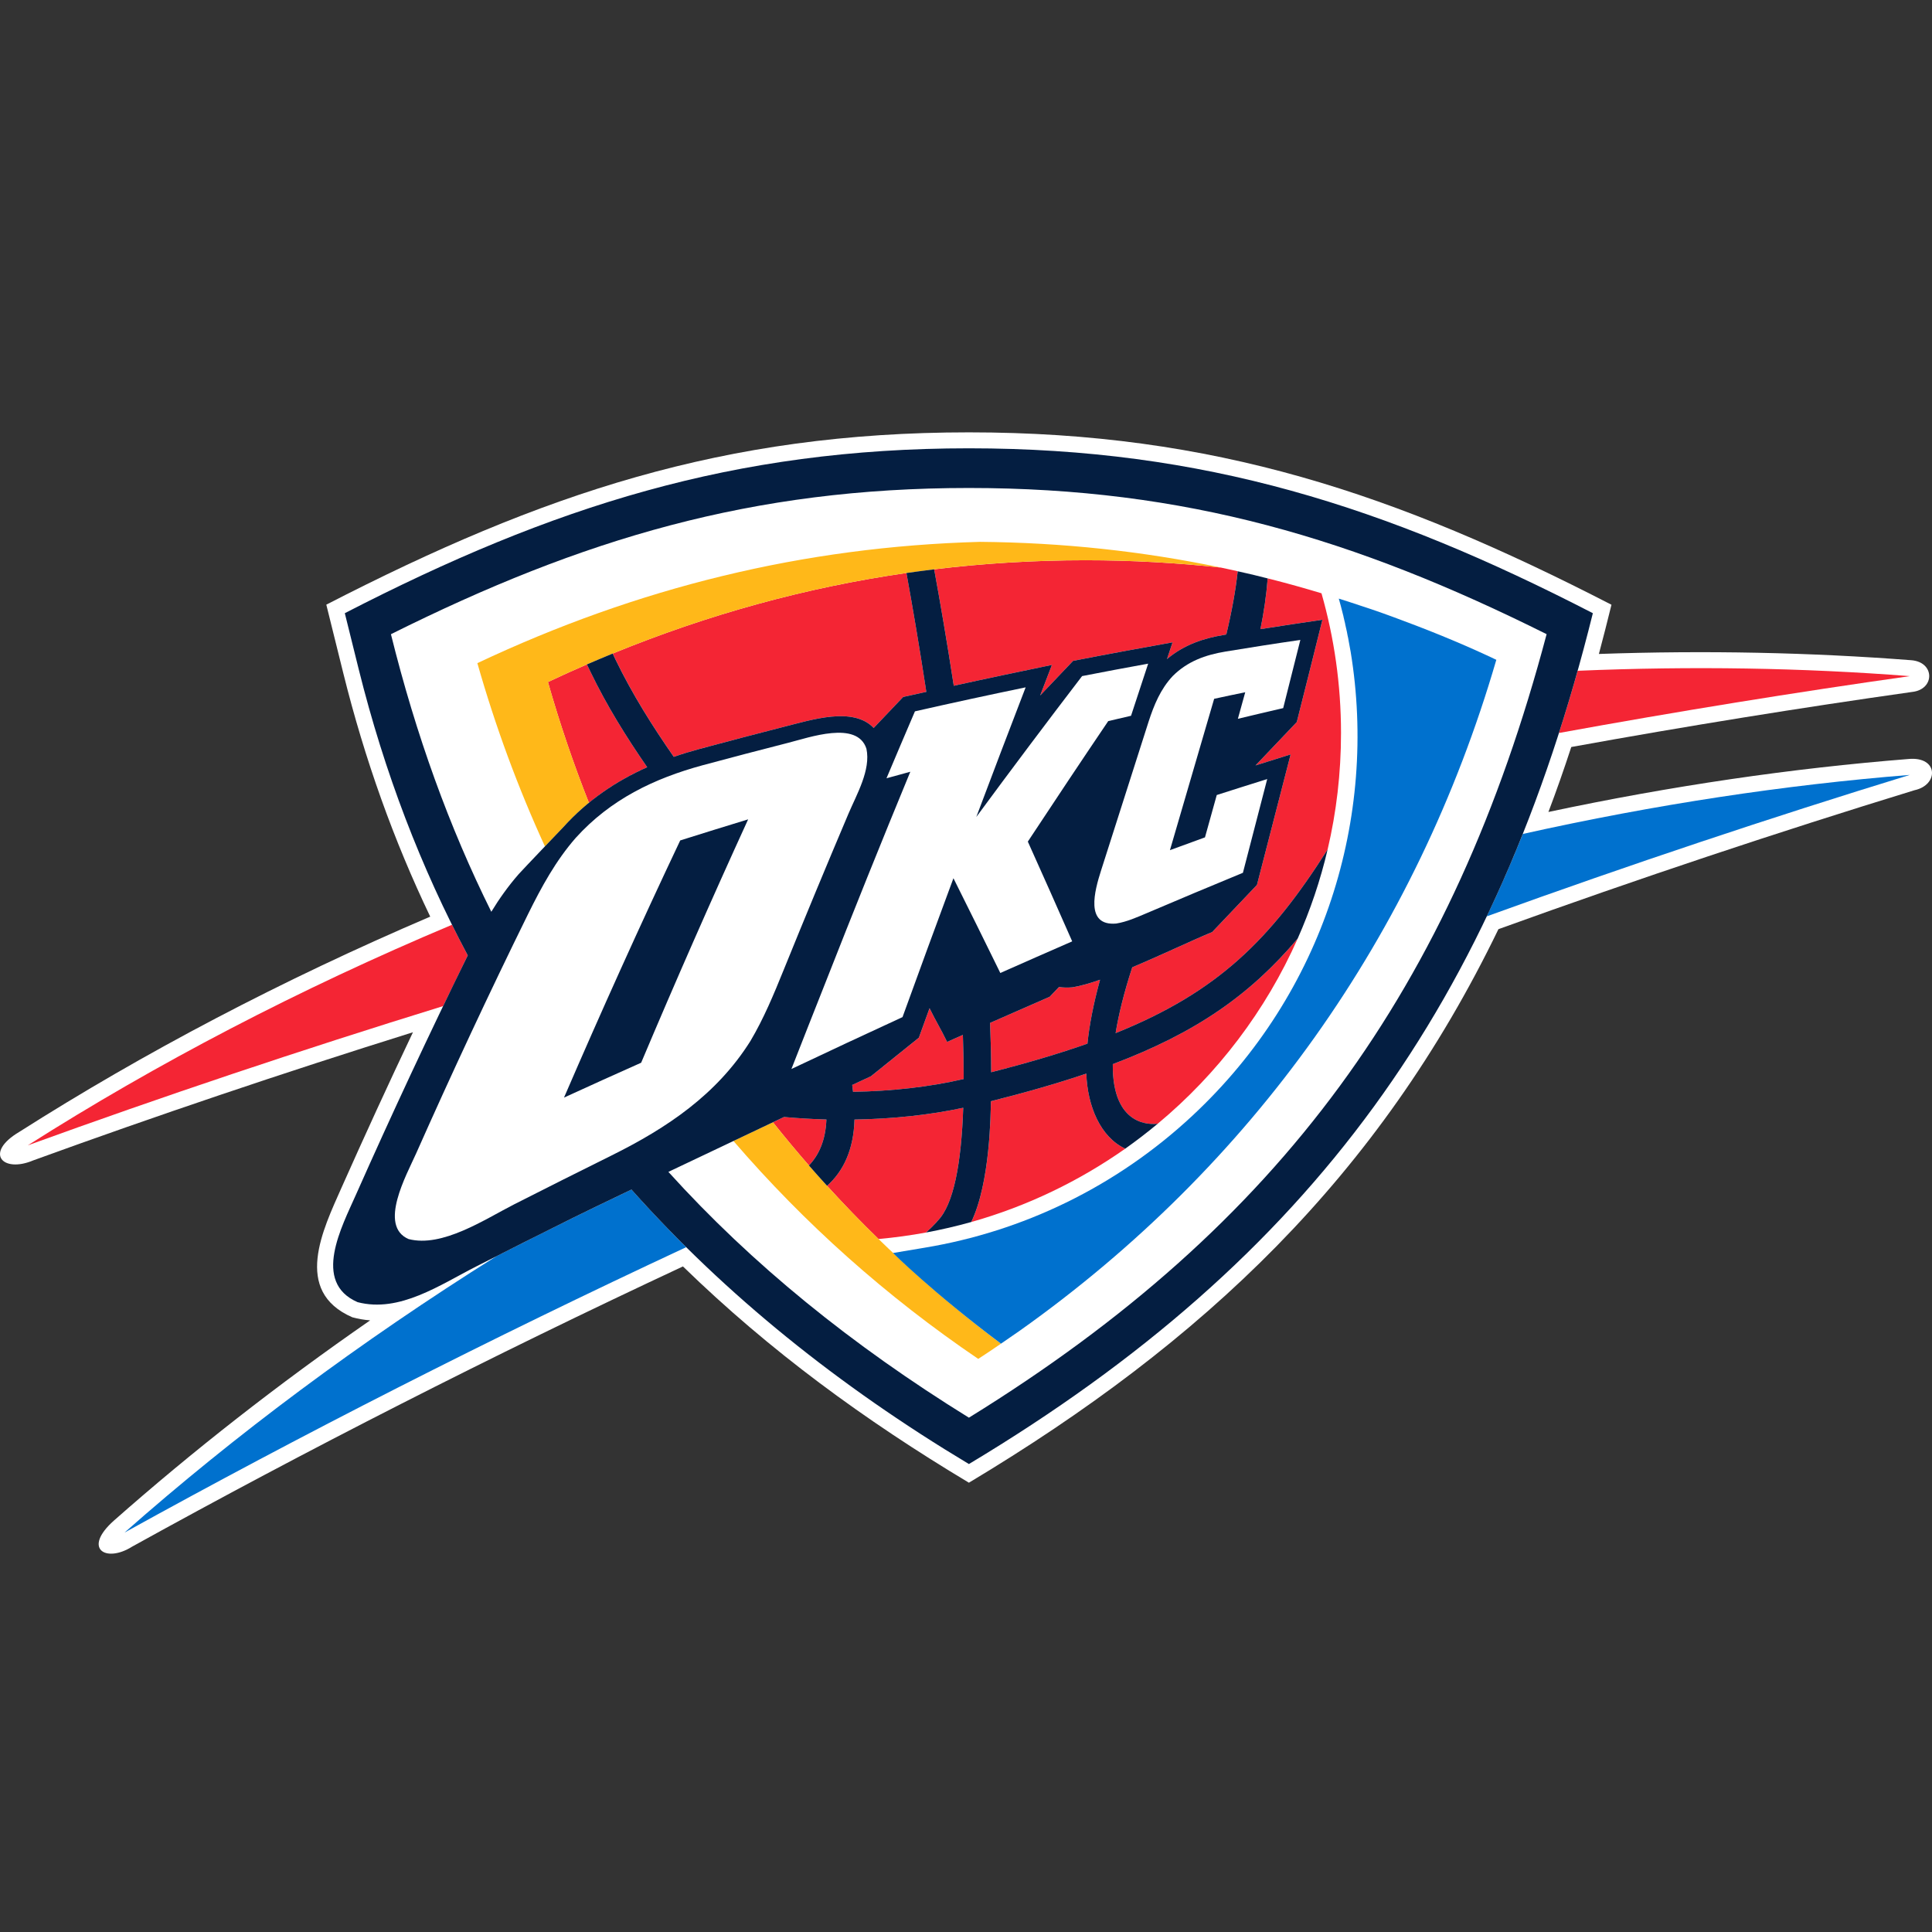 <?xml version="1.0" encoding="utf-8"?>
<!-- Generator: Adobe Illustrator 17.0.0, SVG Export Plug-In . SVG Version: 6.00 Build 0)  -->
<!DOCTYPE svg PUBLIC "-//W3C//DTD SVG 1.1//EN" "http://www.w3.org/Graphics/SVG/1.1/DTD/svg11.dtd">
<svg version="1.1" id="Layer_1" xmlns="http://www.w3.org/2000/svg" xmlns:xlink="http://www.w3.org/1999/xlink" x="0px" y="0px"
	 width="200px" height="200px" viewBox="0 0 200 200" enable-background="new 0 0 200 200" xml:space="preserve">
<rect x="0" y="0" width="200" height="200" fill="#333333" stroke="none"/>
<g>
	<g>
		<g>
			<path fill="#FFFFFF" d="M38.318,136.682c-0.629-0.046-1.237-0.154-1.842-0.316c-6.231-2.703-3.001-9.166-1.141-13.376
				c2.403-5.4,4.873-10.786,7.413-16.132c-13.477,4.216-26.596,8.647-39.301,13.263c-3.186,1.35-5.124-0.776-1.447-2.951
				c12.909-8.206,27.17-15.712,42.537-22.281c-3.757-7.839-6.773-16.238-9-25.203l-1.758-7.092
				C56.092,51.11,74.956,44.757,100.3,44.757c25.336,0,44.202,6.353,66.518,17.846c-0.417,1.705-0.852,3.4-1.302,5.095
				c11.102-0.386,21.913-0.159,32.314,0.646c2.491,0.174,2.491,3.038,0.103,3.287c-11.567,1.637-23.341,3.537-35.276,5.7
				c-0.746,2.286-1.534,4.533-2.366,6.725c12.732-2.708,25.207-4.526,37.283-5.485c3.103-0.285,3.143,2.69,0.618,3.231
				c-14.126,4.333-28.508,9.121-43.076,14.386c-12.388,25.629-30.581,42.777-54.815,57.301
				c-10.772-6.452-20.595-13.622-29.604-22.388c-19.906,9.298-38.963,19.018-57.009,29.001c-2.728,1.728-5.187,0.236-1.898-2.689
				C19.933,150.223,28.801,143.279,38.318,136.682z"/>
			<path fill="#0071CE" d="M157.644,86.33c13.689-3.05,27.107-5.078,40.056-6.112c-14.352,4.4-28.974,9.283-43.788,14.641
				C155.235,92.09,156.472,89.247,157.644,86.33z M12.887,158.653c11.456-10.113,24.365-19.741,38.51-28.615
				c2.661-1.345,5.324-2.685,7.995-4.007c1.105-0.547,3.263-1.591,5.975-2.889c1.819,2.04,3.711,4.032,5.667,5.966
				C50.719,138.579,31.277,148.485,12.887,158.653z"/>
			<path fill="#F42534" d="M163.319,69.439c11.832-0.499,23.333-0.308,34.38,0.555c-11.897,1.681-24.019,3.646-36.315,5.884
				C162.061,73.771,162.701,71.624,163.319,69.439z M2.882,118.564c13.291-8.447,28.014-16.146,43.909-22.832
				c0.527,1.065,1.078,2.125,1.63,3.17c-0.856,1.751-1.705,3.495-2.549,5.249C31.098,108.711,16.749,113.531,2.882,118.564z"/>
			<path fill="#FFFFFF" d="M88.222,112.313l1.935-0.894l4.964-3.994l1.107-3.053c0.716,1.454,1.107,2.031,1.819,3.489l1.632-0.726
				c0.055,1.576,0.083,3.103,0.083,4.567c-3.586,0.827-7.456,1.259-11.452,1.324L88.222,112.313z M102.493,105.89
				c2.059-0.91,4.117-1.809,6.173-2.705l0.964-1.011c0.408,0.065,0.873,0.077,1.399,0.034c0.797-0.135,1.779-0.404,2.848-0.785
				c-0.694,2.529-1.112,4.721-1.304,6.617c-2.932,1.033-6.222,2.003-9.963,2.958C102.604,109.362,102.565,107.65,102.493,105.89z
				 M100.296,50.516c22.408,0,39.976,5.246,59.811,15.133c-9.705,36.581-27.465,61.143-59.804,81.108
				c-12.15-7.516-22.479-15.902-31.11-25.444c3.838-1.829,8.166-3.882,11.97-5.681c1.54,0.139,3.012,0.22,4.388,0.258
				c-0.085,2.106-0.748,3.651-1.811,4.76c0.617,0.706,1.246,1.411,1.879,2.105c1.674-1.497,2.754-3.711,2.84-6.86
				c3.933-0.065,7.732-0.463,11.255-1.218c-0.195,5.768-1,10.022-2.64,11.695c-0.059,0.048-0.09,0.099-0.116,0.143
				c-0.412,0.446-0.778,0.795-1.093,1.075c1.584-0.294,3.142-0.656,4.681-1.088c1.975-4.096,2.002-11.272,2.034-12.503
				c3.669-0.926,6.937-1.864,9.877-2.859c0.116,3.362,1.461,6.579,4.032,7.769c1.157-0.823,2.283-1.684,3.368-2.588
				c-0.651,0.094-4.724,0.376-4.66-6.161c8.607-3.253,14.209-7.161,19.14-13.001c1.302-2.942,2.35-6.024,3.099-9.22
				c-5.901,9.3-11.336,14.737-21.946,19.008c0.304-1.881,0.851-4.136,1.722-6.813c3.095-1.301,6.324-2.851,8.27-3.645l4.639-4.882
				c1.167-4.507,2.327-9.004,3.485-13.508l-3.629,1.136l4.267-4.488c0.892-3.52,1.775-7.058,2.652-10.589
				c-2.136,0.313-4.277,0.633-6.414,0.971c0.358-1.758,0.612-3.508,0.749-5.251c-1.028-0.268-2.064-0.516-3.101-0.738
				c-0.217,1.955-0.601,4.116-1.182,6.542l-0.294,0.055c-2.006,0.328-4.056,0.984-5.843,2.489l0.572-1.729
				c-3.437,0.617-6.865,1.247-10.294,1.915l-3.412,3.586l0.113-0.29l1.106-2.874c-3.391,0.704-6.776,1.411-10.16,2.158
				c-0.706-4.577-1.413-8.703-2.03-12.054c-0.958,0.118-1.916,0.245-2.871,0.381c0.617,3.39,1.342,7.617,2.059,12.302l-2.396,0.528
				l-3.052,3.21c-2.134-2.25-6.469-0.825-9.201-0.145c-2.96,0.76-5.921,1.534-8.872,2.331c-0.884,0.241-1.762,0.504-2.622,0.805
				c-2.217-3.192-4.298-6.491-6.015-10.038l-0.309-0.656c-0.896,0.366-1.787,0.75-2.669,1.125l0.379,0.789
				c1.672,3.465,3.688,6.713,5.861,9.852c-3.187,1.426-6.132,3.381-8.68,6.202c0,0-4.148,4.336-4.632,4.878
				c-1.078,1.235-2.005,2.541-2.824,3.886c-4.352-8.752-7.802-18.293-10.392-28.734C60.307,55.762,77.882,50.516,100.296,50.516z"/>
			<path fill="#F42534" d="M88.222,112.313l1.935-0.894l4.964-3.994l1.107-3.053c0.716,1.454,1.107,2.031,1.819,3.489l1.632-0.726
				c0.055,1.576,0.083,3.103,0.083,4.567c-3.586,0.827-7.456,1.259-11.452,1.324L88.222,112.313z M102.493,105.89
				c2.059-0.91,4.117-1.809,6.173-2.705l0.964-1.011c0.408,0.065,0.873,0.077,1.399,0.034c0.797-0.135,1.779-0.404,2.848-0.785
				c-0.694,2.529-1.112,4.721-1.304,6.617c-2.932,1.033-6.222,2.003-9.963,2.958C102.604,109.362,102.565,107.65,102.493,105.89z
				 M63.427,67.655c9.876-4.041,19.981-6.836,30.409-8.338c0.617,3.39,1.342,7.617,2.059,12.302l-2.396,0.528l-3.052,3.21
				c-2.134-2.25-6.469-0.825-9.201-0.145c-2.96,0.76-5.921,1.534-8.872,2.331c-0.884,0.241-1.762,0.504-2.622,0.805
				c-2.217-3.192-4.298-6.491-6.015-10.038L63.427,67.655z M60.962,83.104c-1.606-4.066-3.024-8.232-4.239-12.498
				c1.337-0.63,2.683-1.242,4.035-1.826l0.379,0.789c1.672,3.465,3.688,6.713,5.861,9.852C64.86,80.376,62.835,81.57,60.962,83.104z
				 M83.739,120.649c-1.271-1.463-2.516-2.956-3.723-4.471l1.147-0.547c1.54,0.139,3.012,0.22,4.388,0.258
				C85.465,117.995,84.802,119.54,83.739,120.649z M95.864,127.589c-1.616,0.301-3.259,0.524-4.92,0.673
				c-1.836-1.782-3.612-3.62-5.326-5.508c1.674-1.497,2.754-3.711,2.84-6.86c3.933-0.065,7.732-0.463,11.255-1.218
				c-0.195,5.768-1,10.022-2.64,11.695c-0.059,0.048-0.09,0.099-0.116,0.143C96.545,126.959,96.18,127.309,95.864,127.589z
				 M116.488,118.909c-4.792,3.366-10.166,5.963-15.942,7.593c1.975-4.096,2.002-11.272,2.034-12.503
				c3.669-0.926,6.937-1.864,9.877-2.859C112.572,114.501,113.917,117.718,116.488,118.909z M134.336,97.159
				c-3.303,7.458-8.29,14.008-14.48,19.162c-0.651,0.094-4.724,0.376-4.66-6.161C123.803,106.907,129.405,102.999,134.336,97.159z
				 M112.369,57.998c4.736,0,9.404,0.258,14.015,0.757c3.503,0.733,6.973,1.622,10.416,2.662c1.312,4.594,2.021,9.448,2.021,14.468
				c0,4.152-0.477,8.188-1.386,12.054c-5.901,9.3-11.336,14.737-21.946,19.008c0.304-1.881,0.851-4.136,1.722-6.813
				c3.095-1.301,6.324-2.851,8.27-3.645l4.639-4.882c1.167-4.507,2.327-9.004,3.485-13.508l-3.629,1.136l4.267-4.488
				c0.892-3.52,1.775-7.058,2.652-10.589c-2.136,0.313-4.277,0.633-6.414,0.971c0.358-1.758,0.612-3.508,0.749-5.251
				c-1.028-0.268-2.064-0.516-3.101-0.738c-0.217,1.955-0.601,4.116-1.182,6.542l-0.294,0.055c-2.006,0.328-4.056,0.984-5.843,2.489
				l0.572-1.729c-3.437,0.617-6.865,1.247-10.294,1.915l-3.412,3.586l0.113-0.29l1.106-2.874c-3.391,0.704-6.776,1.411-10.16,2.158
				c-0.706-4.577-1.413-8.703-2.03-12.054C101.844,58.316,107.063,57.998,112.369,57.998z"/>
			<path fill="#FFB819" d="M56.411,87.62c-2.788-6.079-5.128-12.415-6.994-18.972c16.602-7.834,33.789-12.056,52.039-12.556
				c8.531,0.075,16.82,0.967,24.928,2.662c-4.611-0.499-9.279-0.757-14.015-0.757c-5.306,0-10.525,0.318-15.661,0.938
				c-0.958,0.118-1.92,0.251-2.871,0.381c-10.433,1.503-20.533,4.297-30.409,8.338c-0.896,0.366-1.787,0.75-2.669,1.125
				c-1.352,0.584-2.698,1.196-4.035,1.826c1.216,4.266,2.634,8.432,4.239,12.498c-0.922,0.754-1.805,1.591-2.645,2.519L56.411,87.62
				z M101.267,140.672c-9.518-6.455-18.005-14.036-25.341-22.558l4.09-1.936c1.208,1.515,2.452,3.008,3.723,4.471
				c0.617,0.706,1.246,1.411,1.879,2.105c5.434,5.966,11.448,11.434,18.005,16.341C102.845,139.633,102.061,140.157,101.267,140.672
				z"/>
			<path fill="#041E41" d="M88.222,112.313l0.087,0.711c3.996-0.065,7.866-0.496,11.452-1.324c0-1.464-0.028-2.99-0.083-4.567
				l-1.632,0.726c-0.712-1.457-1.103-2.035-1.819-3.489l-1.107,3.053l-4.964,3.994L88.222,112.313z M102.493,105.89
				c0.072,1.759,0.111,3.472,0.116,5.107c3.742-0.955,7.031-1.925,9.963-2.958c0.192-1.895,0.61-4.087,1.304-6.617
				c-1.069,0.381-2.05,0.65-2.848,0.785c-0.526,0.044-0.991,0.032-1.399-0.034l-0.964,1.011
				C106.61,104.081,104.552,104.98,102.493,105.89z M100.296,50.516c-22.414,0-39.989,5.246-59.827,15.137
				c2.59,10.441,6.04,19.983,10.392,28.734c0.819-1.345,1.746-2.651,2.824-3.886c0.484-0.542,4.632-4.878,4.632-4.878
				c2.548-2.821,5.494-4.777,8.68-6.202c-2.173-3.139-4.189-6.387-5.861-9.852l-0.379-0.789c0.883-0.376,1.773-0.759,2.669-1.125
				l0.309,0.656c1.717,3.547,3.798,6.845,6.015,10.038c0.86-0.301,1.738-0.564,2.622-0.805c2.952-0.798,5.912-1.572,8.872-2.331
				c2.731-0.68,7.066-2.105,9.201,0.145l3.052-3.21l2.396-0.528c-0.717-4.685-1.441-8.912-2.059-12.302
				c0.955-0.135,1.914-0.263,2.871-0.381c0.617,3.351,1.323,7.477,2.03,12.054c3.384-0.748,6.769-1.454,10.16-2.158l-1.106,2.874
				l-0.113,0.29l3.412-3.586c3.429-0.668,6.856-1.297,10.294-1.915l-0.572,1.729c1.787-1.505,3.837-2.161,5.843-2.489l0.294-0.055
				c0.581-2.426,0.965-4.587,1.182-6.542c1.037,0.222,2.073,0.471,3.101,0.738c-0.136,1.743-0.391,3.493-0.749,5.251
				c2.137-0.338,4.279-0.657,6.414-0.971c-0.877,3.532-1.761,7.069-2.652,10.589l-4.267,4.488l3.629-1.136
				c-1.158,4.505-2.318,9.001-3.485,13.508l-4.639,4.882c-1.946,0.793-5.175,2.344-8.27,3.645c-0.871,2.677-1.418,4.933-1.722,6.813
				c10.61-4.271,16.044-9.708,21.946-19.008c-0.748,3.196-1.797,6.279-3.099,9.22c-4.931,5.84-10.533,9.749-19.14,13.001
				c-0.063,6.537,4.01,6.255,4.66,6.161c-1.086,0.903-2.211,1.765-3.368,2.588c-2.571-1.19-3.916-4.408-4.032-7.769
				c-2.94,0.996-6.207,1.934-9.877,2.859c-0.031,1.231-0.058,8.406-2.034,12.503c-1.539,0.432-3.097,0.794-4.681,1.088
				c0.315-0.28,0.681-0.629,1.093-1.075c0.026-0.044,0.056-0.094,0.116-0.143c1.64-1.673,2.445-5.927,2.64-11.695
				c-3.523,0.755-7.322,1.152-11.255,1.218c-0.086,3.149-1.166,5.363-2.84,6.86c-0.633-0.694-1.262-1.399-1.879-2.105
				c1.063-1.109,1.726-2.654,1.811-4.76c-1.375-0.038-2.847-0.119-4.388-0.258c-3.804,1.799-8.132,3.852-11.97,5.681
				c8.631,9.542,18.96,17.928,31.11,25.444c32.339-19.965,50.099-44.526,59.804-81.108
				C140.272,55.762,122.705,50.516,100.296,50.516z M35.695,63.477c21.46-11.053,40.288-17.068,64.606-17.068
				c24.314,0,43.145,6.015,64.591,17.068c-9.963,40.156-28.992,66.747-64.591,88.08c-13.434-8.052-25.174-17.474-34.933-28.415
				c-2.712,1.298-4.87,2.341-5.975,2.889c-3.36,1.667-6.719,3.357-10.065,5.057c-3.773,1.914-7.962,4.844-12.311,3.711
				c-4.75-2.066-1.618-7.839-0.164-11.135c3.692-8.314,7.548-16.578,11.569-24.762c-4.83-9.056-8.625-18.921-11.285-29.608
				L35.695,63.477z"/>
			<path fill-rule="evenodd" clip-rule="evenodd" fill="#FFFFFF" d="M126.846,67.452c-2.059,0.345-3.919,1.001-5.454,2.541
				c-1.259,1.351-1.926,2.983-2.483,4.691c-1.641,5.157-3.29,10.301-4.934,15.451c-0.646,2.033-1.697,5.746,1.568,5.471
				c1.109-0.177,2.16-0.651,3.202-1.092c3.299-1.406,6.606-2.796,9.921-4.162c0.846-3.231,1.683-6.468,2.516-9.703
				c-1.744,0.543-3.48,1.095-5.223,1.652c-0.41,1.461-0.815,2.925-1.22,4.384c-1.211,0.437-2.416,0.887-3.627,1.324
				c1.529-5.215,3.058-10.444,4.577-15.668c1.071-0.236,2.144-0.46,3.217-0.677c-0.256,0.911-0.503,1.83-0.76,2.746
				c1.561-0.373,3.126-0.747,4.69-1.106c0.597-2.351,1.191-4.702,1.777-7.058C132.026,66.617,129.432,67.025,126.846,67.452z
				 M112.017,69.989c-3.696,4.827-7.345,9.693-10.951,14.585c1.687-4.48,3.39-8.956,5.109-13.421
				c-3.827,0.793-7.648,1.618-11.461,2.486c-0.99,2.31-1.975,4.62-2.945,6.928c0.818-0.224,1.65-0.451,2.467-0.677
				c-3.001,7.265-5.928,14.55-8.795,21.855c-1.18,2.97-2.347,5.943-3.514,8.918c3.829-1.814,7.658-3.604,11.502-5.373
				c1.74-4.801,3.494-9.596,5.271-14.377c1.63,3.257,3.247,6.536,4.853,9.81c2.474-1.097,4.958-2.191,7.441-3.274
				c-1.512-3.448-3.048-6.887-4.593-10.327c2.751-4.17,5.518-8.329,8.323-12.474c0.789-0.18,1.575-0.374,2.361-0.552
				c0.593-1.799,1.182-3.598,1.773-5.394C116.574,69.12,114.293,69.54,112.017,69.989z M66.372,110.013
				c-2.67,1.191-5.327,2.387-7.986,3.609c3.857-8.933,7.855-17.806,12.03-26.621c2.336-0.737,4.68-1.465,7.031-2.182
				C73.626,93.167,69.939,101.567,66.372,110.013z M72.746,79.216c-5.044,1.372-9.548,3.537-13.154,7.528
				c-2.067,2.367-3.544,5.086-4.92,7.868c-4.037,8.198-7.902,16.479-11.604,24.814c-0.967,2.175-3.934,7.473-0.775,8.84
				c3.494,0.907,7.865-2.028,10.95-3.602c3.35-1.7,6.712-3.39,10.078-5.057c5.737-2.848,10.88-6.297,14.367-11.849
				c1.388-2.344,2.422-4.847,3.442-7.363c2.188-5.397,4.421-10.782,6.696-16.145c0.852-2.009,2.339-4.548,1.866-6.747
				c-0.958-2.952-5.94-1.148-8.107-0.606C78.639,77.654,75.69,78.418,72.746,79.216z"/>
		</g>
	</g>
	<path fill="#0071CE" d="M141.035,63.008c1.468,0.497,2.981,1.027,4.422,1.57C143.988,64.022,142.512,63.505,141.035,63.008z
		 M140.769,62.675c1.57,0.506,3.038,1.034,4.505,1.59c3.68,1.366,6.935,2.756,9.625,4.038
		c-8.306,28.518-25.321,52.415-49.321,69.442l-1.956,1.35c-7.029-5.261-11.178-9.384-11.178-9.384l3.309-0.555
		c10.04-1.671,19.714-6.223,27.71-13.682c13.63-12.716,19.164-30.873,16.358-47.989c-0.068-0.383-0.145-0.771-0.213-1.159
		l-0.028-0.172l-0.034-0.174l-0.044-0.193l-0.034-0.183l-0.036-0.193l-0.042-0.19l-0.045-0.198l-0.044-0.195l-0.041-0.186
		l-0.028-0.159l-0.056-0.219l-0.045-0.201l-0.039-0.159l-0.029-0.151l-0.038-0.145c-0.154-0.625-0.289-1.143-0.434-1.64
		C139.328,62.197,140.056,62.439,140.769,62.675z"/>
</g>
</svg>
